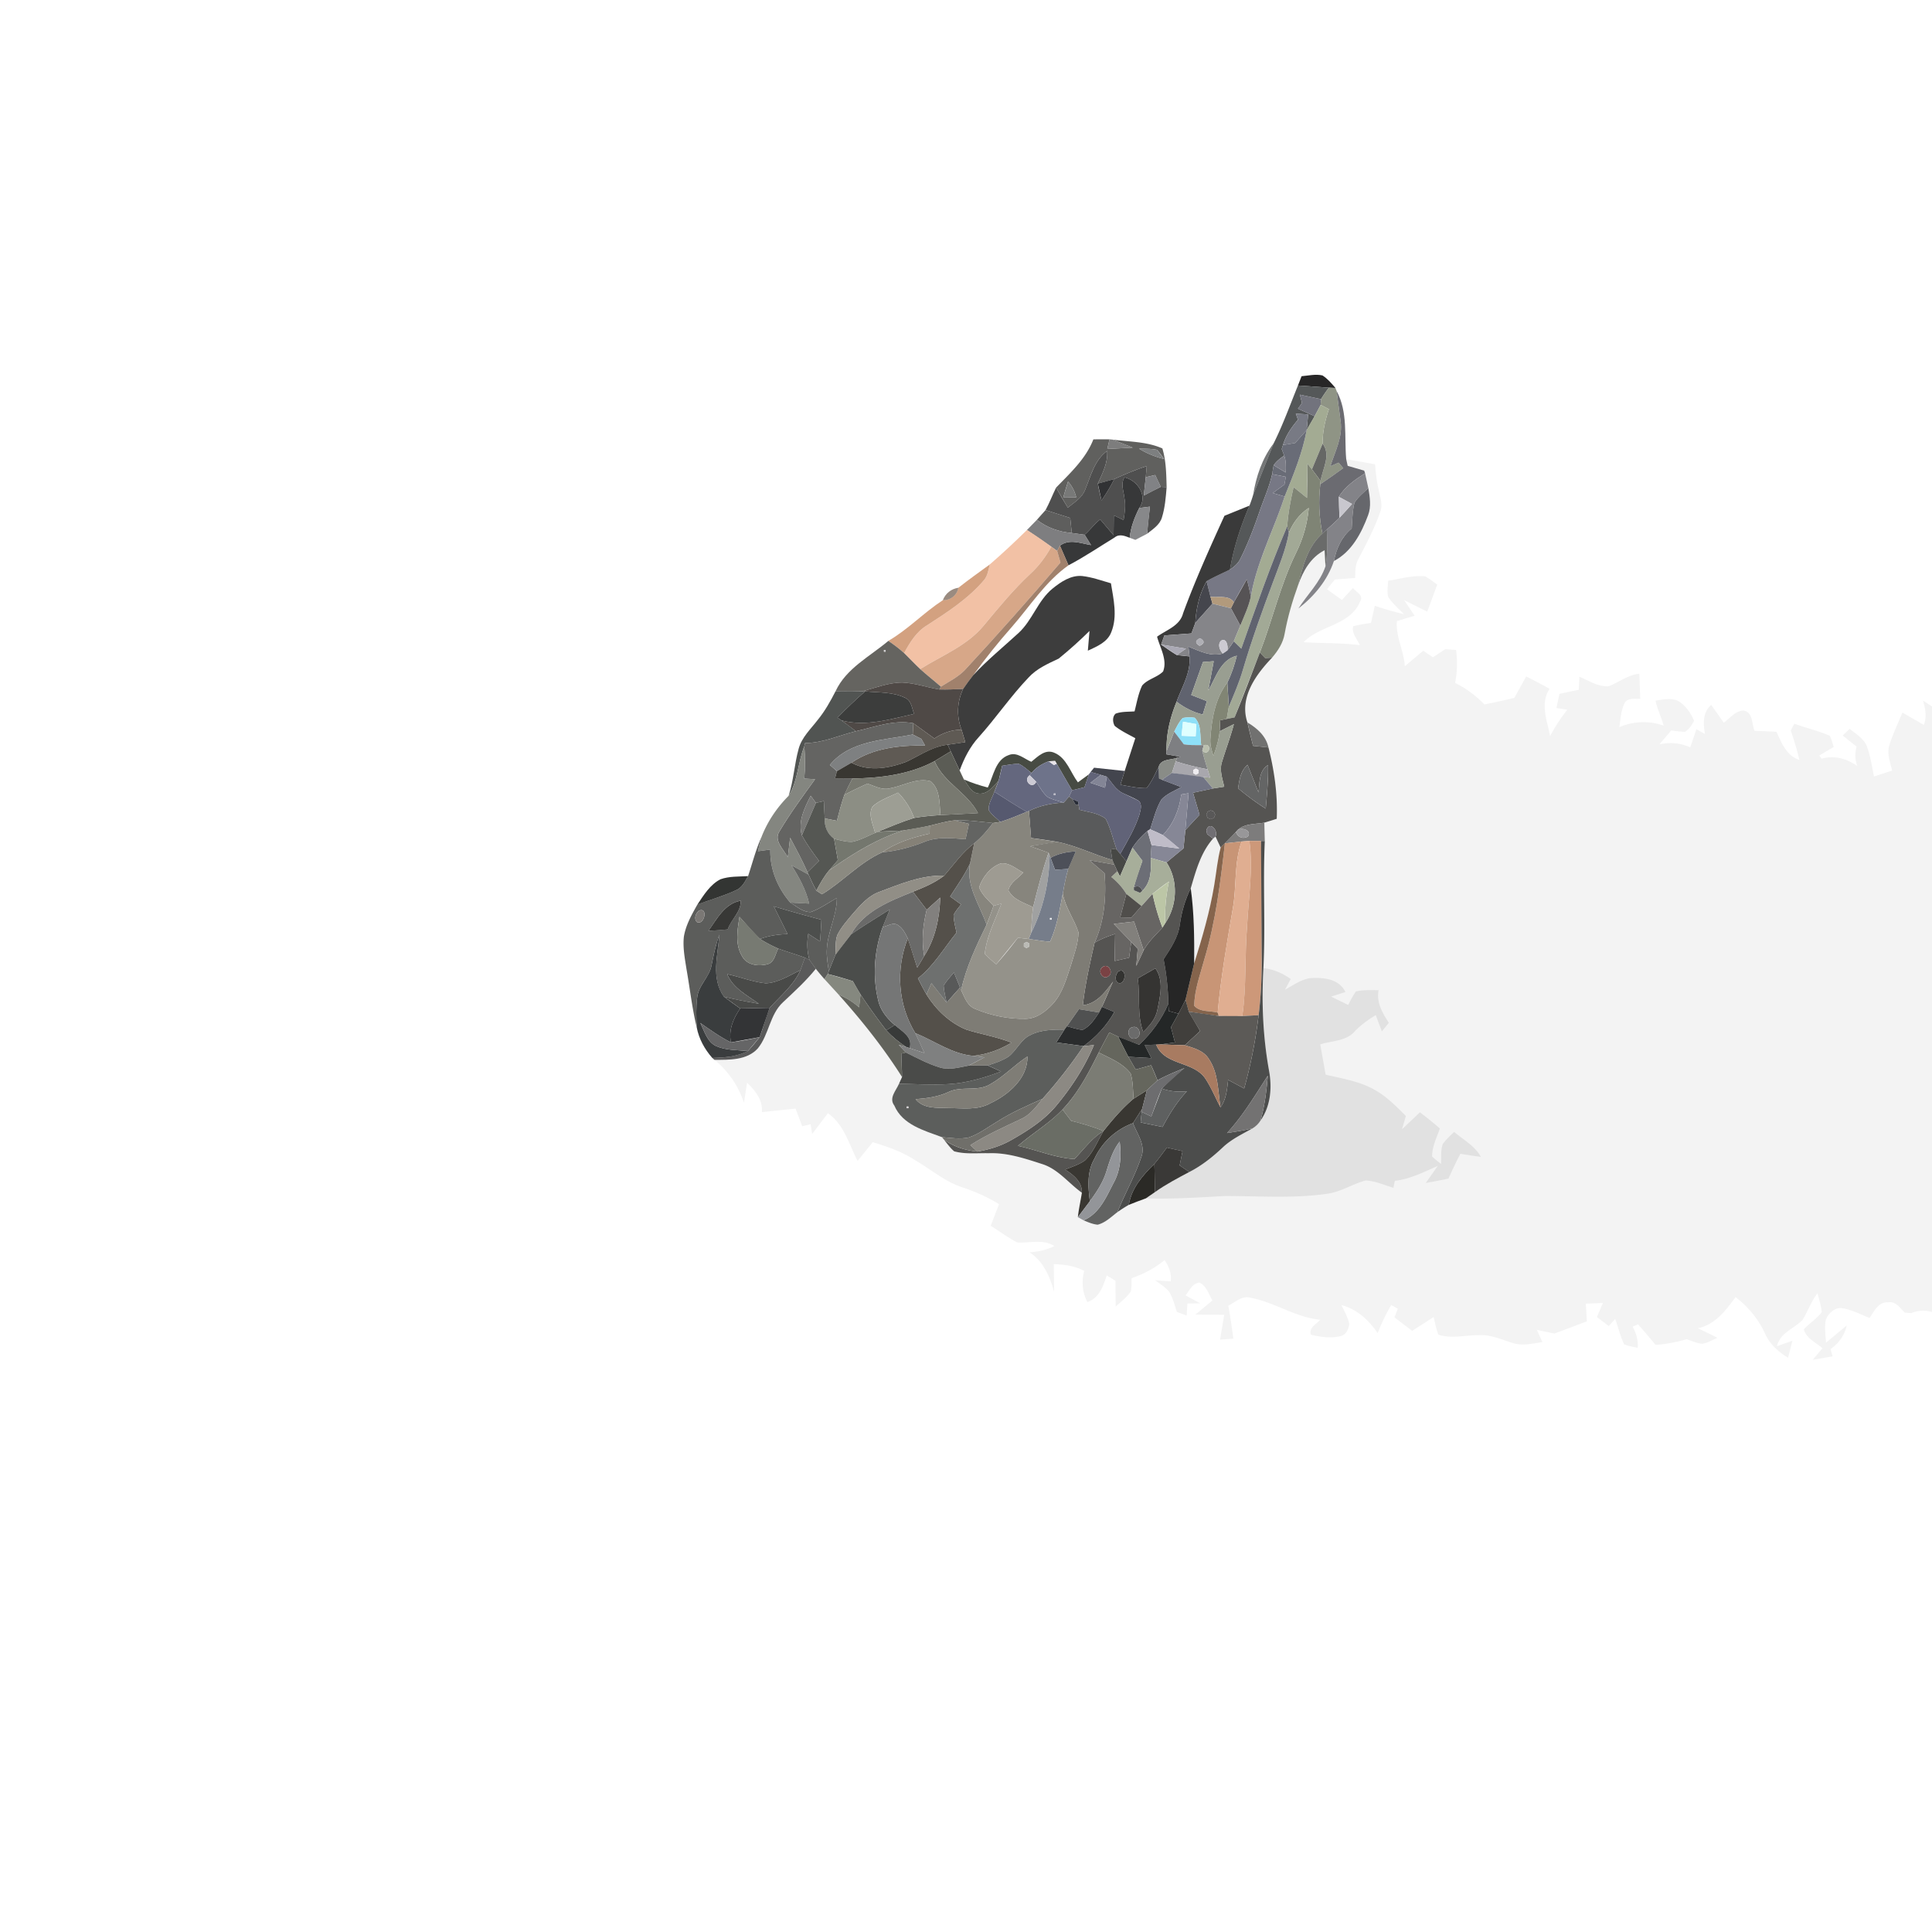 <svg xmlns="http://www.w3.org/2000/svg" width="682.667" height="682.667" viewBox="0 0 512 512"  xmlns:v="https://vecta.io/nano"><path fill="#272627" d="M344.93 99.7c1.83-.16 3.7-.62 5.53-.21 1.35.86 2.41 2.1 3.44 3.32l-1.72-.07-8.21-.58.96-2.46z"/><path fill="#555859" d="M343.97 102.16l8.21.58a34.84 34.84 0 0 0-2.09 3.04l-5.6-1.19.55 2.21-1.07 1.52 4.43 1.98-2.11 3.67.38-4.14-3.27-.2.59 1.6c-1.71 1.98-3.22 4.17-3.98 6.7l-.34 1.07.66 1.74c-1.05.71-2.07 1.49-2.79 2.55l-.41 2.36c-.74 3.39-2.19 6.55-3.31 9.82-1.45 4.22-3.02 8.42-5.02 12.43-.58 1.32-1.66 2.28-2.85 3.04 1-5.85 2.85-11.49 5.17-16.94a35.34 35.34 0 0 0 .96-2.79l5.46-13.73c2.47-4.96 4.35-10.19 6.43-15.32z"/><path fill="#8f9485" d="M350.09 105.78a34.84 34.84 0 0 1 2.09-3.04l1.72.07.32.81 1.05 7.97c.63 4.2-1.48 8.08-2.72 11.96l2.19-.94 1.23 1.45c-2 1.46-4.03 2.88-6.08 4.27l.08-.89c.53-3.24 2.84-6.82.54-9.88-.04-3.13.68-6.18 1.66-9.13l-2.18-1.13.1-1.52z"/><path fill="#6b6b71" d="M354.22 103.62c3.03 5.59 2.01 12 2.54 18.06l.39 1.77 4.37 1.27.24.69c-2.62 1.7-5.3 3.52-6.95 6.25 0 1.85.09 3.71.16 5.56-1.07 1.08-2.22 2.09-3.35 3.11l-1.17 1.06c-.91-4.3-1.05-8.71-.56-13.06 2.05-1.39 4.08-2.81 6.08-4.27l-1.23-1.45-2.19.94c1.24-3.88 3.35-7.76 2.72-11.96l-1.05-7.97z"/><path fill="#72737d" d="M344.49 104.59l5.6 1.19-.1 1.52-1.59 3-4.43-1.98 1.07-1.52-.55-2.21z"/><path fill="#a3ab93" d="M348.4 110.3l1.59-3 2.18 1.13c-.98 2.95-1.7 6-1.66 9.13l-2.83 6.81-1.19-1.49-.11 9.08-3.56-2.87c-.79 3.42-1.46 6.87-1.69 10.37-4.53 10.63-8.34 21.55-12.17 32.44l-2.01-1.94c.62-1.37 1.15-2.78 1.74-4.17 1.02-2.51 2.21-4.98 2.78-7.64 1.6-9.28 6.07-17.67 8.97-26.56 2.32-5.75 4.71-11.49 5.85-17.62.66-1.24 1.38-2.46 2.11-3.67z"/><path fill="#787a84" d="M343.4 109.63l3.27.2-.38 4.14-3.07 3.43-3.21.53c.76-2.53 2.27-4.72 3.98-6.7l-.59-1.6z"/><path fill="#696c77" d="M343.22 117.4l3.07-3.43c-1.14 6.13-3.53 11.87-5.85 17.62l-3.14-.93 3.09-2.26.36-2.04-3.62-.71.41-2.36 3.19 1.93c.07-1.5.11-3.04-.4-4.48l-.66-1.74c.08-.27.26-.81.34-1.07l3.21-.53z"/><path fill="#60605e" d="M289.76 116.43l4.27-.01-.58 2.56 6.75-.36-5.34-2.12c4.4.59 9.06.5 13.18 2.34 1.01 3.32 1.03 6.83 1.13 10.26l-1.55-.08c-.51-1.04-1-2.09-1.48-3.14l-2.5.59.26-2.96c-2.94.95-5.77 2.18-8.59 3.44-1.45.44-2.92.82-4.38 1.2 1.25-2.75 2.72-5.53 2.48-8.66-3.37 2.45-4.3 6.57-5.8 10.2-.79 2.21-2.9 3.44-4.63 4.84l-3.11-5.3c3.76-3.89 7.88-7.63 9.89-12.8m12.09 2.47a22.9 22.9 0 0 0 6.65 2.74 31.36 31.36 0 0 0-1.87-2.43c-1.57-.33-3.19-.27-4.78-.31m-18.81 8.71c-.46 1.37-.84 2.76-1.25 4.14l3.42.03c-.38-1.56-1.1-2.98-2.17-4.17z"/><path fill="#7a7a7a" opacity=".98" d="M294.03 116.42l.83.08 5.34 2.12-6.75.36.58-2.56z"/><path fill="#202224" opacity=".62" d="M332.08 131.21c.8-4.94 2.4-9.72 5.46-13.73l-5.46 13.73z"/><path fill="#666765" d="M350.51 117.56c2.3 3.06-.01 6.64-.54 9.88l-2.29-3.07 2.83-6.81z"/><path fill="#7d7f80" d="M301.85 118.9c1.59.04 3.21-.02 4.78.31l1.87 2.43a22.9 22.9 0 0 1-6.65-2.74z"/><path fill="#4f4f4f" d="M287.61 129.69c1.5-3.63 2.43-7.75 5.8-10.2.24 3.13-1.23 5.91-2.48 8.66.24 1.51.63 2.99.98 4.49 1.26-1.82 2.41-3.71 3.4-5.69 2.82-1.26 5.65-2.49 8.59-3.44l-.26 2.96-.53 4.86c1.49-.78 2.98-1.59 4.51-2.31l1.55.08c-.22 2.69-.43 5.42-1.24 8.02-.57 1.97-2.41 3.11-3.92 4.32.17-2.4.43-4.79.73-7.17l-2.83.36c2.39-3.15-.48-7.39-3.9-8.12-1.11 1.68-.2 3.65-.03 5.46.39 1.94.09 3.92-.22 5.85l-2.6-1.25-.05 5.26-3.55-4.19c-1.52 1.21-2.67 2.79-4.11 4.08l-3.42-.47-.41-3.98-6.54-2.09c1.05-1.93 1.82-3.98 2.79-5.95 1 1.79 2.05 3.55 3.11 5.3 1.73-1.4 3.84-2.63 4.63-4.84z"/><path fill="#7c7d87" d="M337.54 123.29c.72-1.06 1.74-1.84 2.79-2.55.51 1.44.47 2.98.4 4.48l-3.19-1.93z"/><path opacity=".05" d="M356.76 121.68l7.66 1.36c.16 2.27.41 4.55.95 6.77.38 1.95 1.18 4.01.36 5.97-1.47 4.29-3.64 8.3-5.71 12.33-.88 1.54-.88 3.34-.88 5.06l-5.39.41-2.06 2.58 3.92 2.84 2.93-3.16c.85 1.05 2.99 1.99 1.89 3.57-2.57 6.33-10.59 6.28-14.97 10.78 4.97.31 9.96.15 14.91.78-.68-1.6-2.26-3.16-1.74-5.01 1.54-.41 3.12-.63 4.7-.88l1.01-4.54a90.01 90.01 0 0 0 7.74 2.23c-1.43-1.46-3-2.82-4.16-4.51-.42-1.42-.09-2.92-.06-4.37 3.24-.46 6.48-1.47 9.78-1.17 1.16.6 2.17 1.45 3.24 2.21l-2.65 7.17-6.12-3.07 2.78 4.14-4.69 1.43c-.36 4.16 1.86 7.87 2.09 11.96l4.89-4.12 2.55 1.76 3.28-2.16 2.87.21c.37 2.91.32 5.86-.26 8.74 2.92 1.41 5.5 3.38 7.77 5.69 2.65-.52 5.29-1.11 7.93-1.73l3.14-5.69c2.08 1.06 4.16 2.14 6.2 3.28-2.59 3.92-.63 8.4.13 12.53a45.74 45.74 0 0 1 4.56-6.98l-2.88-.45.8-3.76 5.12-1.09.17-3.46c2.49 1.03 4.97 2.75 7.77 2.52 2.73-1.04 5.11-3 8.11-3.31l.24 6.63c-1.42.15-3.43-.38-4.18 1.24-.94 1.95-1.03 4.17-1.36 6.29 3.77-1.6 7.87-1.76 11.75-.4-.6-2.25-1.7-4.34-2.15-6.62 2-.3 4.23-.83 6.12.15 1.89 1.2 3.23 3.14 4.09 5.18-.57 1.11-1.3 2.22-2.38 2.91-1.24.01-2.47-.2-3.69-.34l-3.11 3.68c2.75-.62 5.58-.39 8.16.79l1.64-4.81 2.25 1.26c-.45-2.74-.63-5.7 1.67-7.7l3.34 4.73c1.59-1.19 3.02-3.09 5.12-3.24 2.58.27 2.28 3.52 3 5.37l5.83.26c1.35 2.97 2.67 6.37 6.08 7.47-.62-2.65-1.42-5.25-2.29-7.81a51.27 51.27 0 0 1 .96-1.8c3.09 1.17 6.35 1.87 9.38 3.21.47.94.74 1.97 1.04 2.97l-3.84 2.25c.16.21.48.65.64.87 3.35-1.01 6.68-.03 9.47 1.93-.66-1.66-.7-3.42-.19-5.13l-3.7-2.97 1.85-1.76c1.68 1.41 3.84 2.58 4.61 4.76.92 2.54 1.29 5.23 1.84 7.86l4.81-1.54c-.54-2.28-1.52-4.7-.65-7.03.92-2.87 2.23-5.58 3.36-8.37l5.68 3.27c.86-2.11.4-4.34-.22-6.45l2.39 1.57v160.47a8.01 8.01 0 0 0-5.48.3l-1.72-.13c-1.25-1.2-2.43-3.11-4.44-2.72-2.56-.18-3.68 2.39-4.92 4.14-2.3-.95-4.55-2.1-7.01-2.56-2.02-.45-3.9 1.25-4.56 3.03-.42 1.99-.07 4.04.05 6.06l5.49-4.55c-.58 2.6-2.1 4.75-4.29 6.24l.53 1.96-5.27.91 2.59-3.07c-1.73-1.54-4.32-2.61-4.94-5.02 1.49-1.6 3.38-2.79 4.75-4.52-.16-1.71-.68-3.36-1.13-5-1.7 2.1-2.52 4.71-3.92 6.98-2.23 2.38-6.06 3.46-6.79 7l4.07-1.42-1.16 4.5c-2.59-1.59-4.91-3.66-6.14-6.49-1.74-3.81-4.46-7.03-7.76-9.58-2.6 3.54-5.45 7.32-10.02 8.25a146.55 146.55 0 0 1 5.2 2.53c-1.34.59-2.63 1.38-4.09 1.6-1.41-.2-2.73-.78-4.06-1.22-2.69.77-5.44 1.3-8.23 1.51a187.86 187.86 0 0 0-4.65-5.45l-1.43.61c.94 1.73 1.51 3.64 1.34 5.63-1.21-.33-2.47-.45-3.61-.96-1-2.16-1.55-4.5-2.36-6.73l-1.7 1.9-3.14-2.39 1.59-3.73-4.53.19.27 4.69-8.6 3.23-4.66-.99 1.48 3.25c-2.54.36-5.17 1.05-7.69.29-3-.88-5.93-2.33-9.14-2.12-3.57-.06-7.27 1.03-10.75-.15-.57-1.51-.87-3.1-1.23-4.66l-5.71 3.66-4.69-3.58.91-2.29-1.77-.97a52.11 52.11 0 0 0-3.59 7.45c-2.34-3.45-5.46-6.35-9.58-7.43.76 1.62 1.66 3.2 2.07 4.96-.17 1.35-.82 2.95-2.31 3.25-2.58.67-5.3.22-7.85-.35-.69-1.88 1.44-2.78 2.44-3.98-6.53-.62-12.06-4.63-18.44-5.83-2.24-.64-4.06 1.16-5.9 2.1.52 2.9.94 5.82 1.33 8.74l-3.52.26 1.1-6.58-7.62-.07 4.5-3.74c-1.02-1.65-1.54-3.86-3.45-4.72-1.88.15-2.61 2.1-3.68 3.37l3.9 2.13-3.41.03-.19 3.21-2.6-.99c-.62-1.85-1.07-3.79-2.11-5.45-1.07-1.15-2.38-2-3.63-2.91l4.13.28c.23-2.06-.48-3.97-1.65-5.63-2.57 2.16-5.58 3.68-8.73 4.79-.02 1.15.02 2.31-.19 3.46-1.04 1.61-2.65 2.75-4.03 4.05l-.06-6.84-2.31-1.4c-.94 2.86-2 5.96-5.11 7.06-1.39-2.57-1.59-5.47-.87-8.27-2.48-1.31-5.27-1.71-8.05-1.78l.08 7.38c-1.09-4.09-2.85-8.12-6.51-10.52 2.28-.15 4.54-.62 6.59-1.67-3.02-1.89-6.49-.76-9.78-.93-2.51-1.22-4.72-2.99-7.11-4.42l2.22-5.75c-3.08-1.86-6.36-3.35-9.78-4.46-4.62-1.53-8.33-4.8-12.49-7.19-3.42-2.24-7.31-3.58-11.19-4.77l-4.03 4.97c-2.29-4.41-3.57-9.68-7.88-12.64l-4.16 5.51-.41-2.59-2.22.53-1.77-4.67-8.92.93c.27-3.21-1.76-5.71-3.92-7.79l-.83 5.31c-1.48-4.46-4.15-8.43-7.82-11.37 3.93-.02 8.6.14 11.48-3.03 3-3.67 3.14-9.02 6.73-12.29 3-2.82 6.06-5.6 8.65-8.82.73.94 1.5 1.84 2.29 2.74l3.76 4.11c6.13 6.85 11.87 14.05 16.8 21.83l-.81 1.79c-.78 1.84-2.76 3.77-1.24 5.77 2.18 5.12 7.9 6.61 12.63 8.38l.47.59c.87 1.08 1.68 2.24 2.75 3.16 2.98.83 6.12.44 9.18.51 4.88-.19 9.57 1.39 14.15 2.87 4.25 1.33 7.01 5.09 10.53 7.6-.34 2.16-.83 4.29-1.07 6.47l1.5.83c1.2.51 2.43 1.04 3.75 1.17 2.05-.52 3.6-2.09 5.24-3.33.98-.69 1.98-1.34 3.02-1.93 1.49-.62 3-1.16 4.52-1.72 6.99.2 13.97-.23 20.95-.63 9.06 0 18.2.71 27.21-.61 3.58-.51 6.65-2.61 10.11-3.51 2.54.15 4.92 1.22 7.33 1.96l.38-1.85c4.04-.48 7.7-2.34 11.37-3.96l-3.17 4.51 6.02-1.16a104.22 104.22 0 0 1 3.15-6.57c1.8.31 3.61.59 5.43.82-1.61-2.92-4.64-4.51-7.09-6.62-1.05 1.04-2.17 2.03-3.02 3.25-.57 1.68-.36 3.5-.45 5.24-.81-.64-1.64-1.25-2.37-1.98 0-2.61 1.22-5.01 2.07-7.42l-5.29-4.28-4.75 4.5 1.02-3.52c-2.58-2.59-5.18-5.25-8.42-7.02-3.95-2.21-8.49-2.9-12.84-3.93l-1.43-8.02c3.08-1 6.86-.82 9.14-3.46 1.63-1.7 3.56-3.08 5.57-4.31l1.62 4.32 1.84-2.27c-1.67-2.6-3.35-5.44-2.7-8.65-2.01-.01-4.05-.14-6.01.34-.81 1.11-1.41 2.36-2.06 3.57l-4.52-2.21 3.79-1.22c-1.7-3.54-5.92-3.91-9.36-3.67-2.46.38-4.52 1.9-6.66 3.07l1.53-2.84c-2.15-1.54-4.6-2.61-7.24-2.87.56-11.22-.15-22.46.37-33.69-.01-1.63-.07-3.26-.13-4.88a103.52 103.52 0 0 0 3.29-1.02c.27-6.38-.63-12.73-2.19-18.9-.65-3.06-3.01-5.11-5.58-6.64-2.22-6.57 2.24-12.67 6.55-17.18 1.57-1.83 2.92-3.92 3.32-6.34.8-4.36 2.03-8.62 3.54-12.79 1.31-3.78 3.34-7.44 7.04-9.32a120.79 120.79 0 0 1 .23 4.27c-1.43 4.26-4.8 7.45-7.18 11.18 4.2-3.26 7.72-7.49 9.42-12.59 4.71-2.45 7.3-7.39 9.07-12.17.88-2.31.44-4.82.05-7.18a51.59 51.59 0 0 0-.86-3.92l-.24-.69c-1.45-.45-2.92-.83-4.37-1.27l-.39-1.77z"/><path fill="#7f8475" d="M346.49 122.88l1.19 1.49 2.29 3.07-.08.89c-.49 4.35-.35 8.76.56 13.06-3.97 3.54-5.23 8.82-6.46 13.75-1.51 4.17-2.74 8.43-3.54 12.79-.4 2.42-1.75 4.51-3.32 6.34l-1.83.15-1.43-1.48c3.39-8.75 5.44-18 9.61-26.45 1.85-3.72 3-7.75 3.36-11.89-2.43 1.59-4.19 3.93-5.28 6.61l-.43-1.75c.23-3.5.9-6.95 1.69-10.37l3.56 2.87c.09-3.03.11-6.05.11-9.08z"/><path fill="#838388" d="M354.81 131.66c1.65-2.73 4.33-4.55 6.95-6.25l.86 3.92c-1.27 1.24-2.73 2.37-3.67 3.9-.57 2.23-.56 4.54-.74 6.82-2.67 2.19-4.05 5.31-4.71 8.63-1.7 5.1-5.22 9.33-9.42 12.59 2.38-3.73 5.75-6.92 7.18-11.18.61-3.22.51-6.51.36-9.76 1.13-1.02 2.28-2.03 3.35-3.11 1.15-1.19 2.24-2.43 3.33-3.67l-3.49-1.89z"/><path fill="#818285" d="M303.64 126.47l2.5-.59 1.48 3.14-4.51 2.31.53-4.86z"/><path fill="#777885" d="M337.13 125.65l3.62.71-.36 2.04-3.09 2.26 3.14.93c-2.9 8.89-7.37 17.28-8.97 26.56-.27-1.57-.62-3.11-1.05-4.64a139.52 139.52 0 0 0-3.42 6.09c-1.38-1.99-4.16-1.15-6.21-1.45l-1.03-4.13c2-1.14 4.12-2.06 6.19-3.08 1.19-.76 2.27-1.72 2.85-3.04 2-4.01 3.57-8.21 5.02-12.43 1.12-3.27 2.57-6.43 3.31-9.82z"/><path fill="#313234" d="M290.93 128.15l4.38-1.2c-.99 1.98-2.14 3.87-3.4 5.69l-.98-4.49z"/><path fill="#373839" d="M297.98 131.97c-.17-1.81-1.08-3.78.03-5.46 3.42.73 6.29 4.97 3.9 8.12-1.24 2.48-2.27 5.1-2.53 7.89-1.3-.51-2.76-1.1-3.99-.09-4.06 2.49-8.01 5.16-12.23 7.38l-2.26-5.2c2.46-1.9 5.53-.61 8.24-.15l-1.69-2.74c1.44-1.29 2.59-2.87 4.11-4.08l3.55 4.19.05-5.26 2.6 1.25c.31-1.93.61-3.91.22-5.85z"/><path fill="#787978" d="M283.04 127.61c1.07 1.19 1.79 2.61 2.17 4.17l-3.42-.03 1.25-4.14z"/><path fill="#66676c" d="M362.62 129.33c.39 2.36.83 4.87-.05 7.18-1.77 4.78-4.36 9.72-9.07 12.17.66-3.32 2.04-6.44 4.71-8.63.18-2.28.17-4.59.74-6.82.94-1.53 2.4-2.66 3.67-3.9z"/><path fill="#c8c7ce" d="M354.81 131.66l3.49 1.89-3.33 3.67-.16-5.56z"/><path opacity=".77" d="M324.49 136.69l6.63-2.69c-2.32 5.45-4.17 11.09-5.17 16.94-2.07 1.02-4.19 1.94-6.19 3.08-1.9 3.39-2.77 7.21-2.99 11.06l-1.03 2.78-7.17.54-.86 2.42c1.36.96 2.72 1.91 4.14 2.77a92.49 92.49 0 0 0 3.39.36c.37 4.31-2.02 8.12-3.44 12.02-1.7 4.17-2.79 8.58-2.65 13.11l-.07.82 3.78.66-.93.26c-1.68.64-4.29.26-4.86 2.4-.99 1.93-1.84 3.96-3.22 5.65-2.34.03-4.64-.5-6.93-.91l1.13-3.64 2.82-8.69c-1.86-1.02-3.8-1.93-5.46-3.26-.56-.97-.66-2.47.25-3.25 1.59-.59 3.34-.46 5.01-.6.59-2.3.98-4.68 2.01-6.84 1.45-1.72 3.96-2.13 5.55-3.73 1.2-3.1-.81-6.26-1.59-9.22 2.49-1.82 6.03-2.85 6.89-6.21 3.22-8.78 7.08-17.32 10.96-25.83z"/><path fill="#87888a" d="M301.91 134.63l2.83-.36-.73 7.17-3.12 1.63-1.51-.55c.26-2.79 1.29-5.41 2.53-7.89z"/><path fill="#5e5e5d" d="M274.79 137.75l2.29-2.57 6.54 2.09.41 3.98c-3.37-.28-6.57-1.42-9.24-3.5z"/><path fill="#a2a996" d="M341.56 141.21c1.09-2.68 2.85-5.02 5.28-6.61-.36 4.14-1.51 8.17-3.36 11.89-4.17 8.45-6.22 17.7-9.61 26.45l-6.69 17.18-2.1.41.57-3.25c1.38-3.28 2.81-6.55 3.79-9.98 2.3-7.76 5.06-15.39 7.89-22.97 1.59-4.31 3.41-8.58 4.23-13.12z"/><path fill="#7e7e80" d="M272.15 140.46l2.64-2.71c2.67 2.08 5.87 3.22 9.24 3.5l3.42.47 1.69 2.74c-2.71-.46-5.78-1.75-8.24.15l-.75 1.38-1.55-1.11-6.45-4.42z"/><path fill="#60636f" d="M328.96 171.9c3.83-10.89 7.64-21.81 12.17-32.44l.43 1.75c-.82 4.54-2.64 8.81-4.23 13.12-2.83 7.58-5.59 15.21-7.89 22.97-.98 3.43-2.41 6.7-3.79 9.98l-.39-6.41c1.12-2.26 1.9-4.66 2.52-7.1-4.37 1.06-5.56 5.83-7.58 9.24l1.45-7.79-2.85.22-3.11 8.74 4.15 1.63-1.1 3.55c-2.54-.61-4.87-1.83-6.94-3.39 1.42-3.9 3.81-7.71 3.44-12.02l-.3-2.59c2.89 1.13 5.93 2.78 9.12 1.83l1.21-.83c.58-.79 1.14-1.58 1.68-2.4l2.01 1.94z"/><path fill="#f2c1a5" d="M262.31 149.58c3.38-2.92 6.65-5.99 9.84-9.12 2.2 1.38 4.36 2.85 6.45 4.42-1.47 2.65-3.29 5.12-5.53 7.17-4.51 4.21-8.42 8.97-12.34 13.7-4.42 5.38-11.11 7.95-16.87 11.56-1.47-1.37-2.83-2.84-4.26-4.24 1.53-2.81 3.25-5.67 6.08-7.36 5.39-3.48 10.9-7.03 15.09-11.97.98-1.17 1.17-2.73 1.54-4.16z"/><path fill="#393a39" opacity=".75" d="M350.45 141.39l1.17-1.06c.15 3.25.25 6.54-.36 9.76l-.23-4.27c-3.7 1.88-5.73 5.54-7.04 9.32 1.23-4.93 2.49-10.21 6.46-13.75z"/><path fill="#d7a788" d="M278.6 144.88l1.55 1.11.88 3.09c-8.28 9.67-16.73 19.2-25.38 28.54-1.81 1.84-4.15 2.99-6.31 4.35-1.81-1.58-3.7-3.05-5.48-4.66 5.76-3.61 12.45-6.18 16.87-11.56 3.92-4.73 7.83-9.49 12.34-13.7 2.24-2.05 4.06-4.52 5.53-7.17z"/><path fill="#9b7862" opacity=".93" d="M280.15 145.99l.75-1.38 2.26 5.2c-6.12 4.32-10.15 10.78-15.02 16.34-3.61 4.09-7.02 8.34-10.21 12.77-.94 1.19-1.85 2.4-2.69 3.66-2.1.09-4.2.19-6.3.14l.4-.75c2.16-1.36 4.5-2.51 6.31-4.35 8.65-9.34 17.1-18.87 25.38-28.54l-.88-3.09z"/><path fill="#d3a180" d="M253.99 155.76c2.71-2.15 5.53-4.14 8.32-6.18-.37 1.43-.56 2.99-1.54 4.16-4.19 4.94-9.7 8.49-15.09 11.97-2.83 1.69-4.55 4.55-6.08 7.36-1.31-1.19-2.73-2.24-4.18-3.23 5.22-3.03 9.39-7.49 14.44-10.78 2.05.05 3.73-1.27 4.13-3.3z"/><path opacity=".76" d="M278.95 155.97c2.2-1.78 4.85-3.58 7.82-3.32 2.62.29 5.12 1.21 7.64 1.93.69 4.23 1.77 8.76.11 12.9-1 2.71-3.82 3.83-6.23 4.96l.44-5.23c-2.6 2.58-5.33 5.02-8.17 7.33-2.85 1.35-5.83 2.64-7.99 5.02-4.75 4.97-8.62 10.7-13.21 15.81-2.32 2.53-3.87 5.62-5.04 8.82l-2.37-5.08-.82-1.75c1.55-.26 3.12-.46 4.68-.68l-.99-3.28c-1.36-3.52-1.21-7.41.42-10.82.84-1.26 1.75-2.47 2.69-3.66 3.69-3.99 7.92-7.42 11.91-11.09 3.76-3.39 5.16-8.65 9.11-11.86z"/><path fill="#45464d" d="M316.77 165.08c.22-3.85 1.09-7.67 2.99-11.06l1.03 4.13.53 1.83-4.55 5.1z"/><path fill="#565355" d="M330.42 153.51c.43 1.53.78 3.07 1.05 4.64-.57 2.66-1.76 5.13-2.78 7.64l-2.48-4.59.79-1.6 3.42-6.09z"/><path fill="#604837" opacity=".63" d="M249.86 159.06c.69-1.8 2.22-3.02 4.13-3.3-.4 2.03-2.08 3.35-4.13 3.3z"/><path fill="#b29a7c" d="M320.79 158.15c2.05.3 4.83-.54 6.21 1.45l-.79 1.6-4.89-1.22-.53-1.83z"/><path fill="#858589" d="M321.32 159.98l4.89 1.22 2.48 4.59-1.74 4.17-1.68 2.4c.23-1-.16-3.43-1.67-2.58-.99.98-.37 2.55.46 3.41-3.19.95-6.23-.7-9.12-1.83l.3 2.59-3.39-.36 2.45-1.69-6.59-1.08.86-2.42 7.17-.54 1.03-2.78 4.55-5.1m-3.29 9.15c-1.34.61-1.38 1.29-.1 2.03 1.34-.62 1.37-1.3.1-2.03z"/><path fill="#afafb5" d="M318.03 169.13c1.27.73 1.24 1.41-.1 2.03-1.28-.74-1.24-1.42.1-2.03z"/><path fill="#cccad2" d="M323.6 169.78c1.51-.85 1.9 1.58 1.67 2.58l-1.21.83c-.83-.86-1.45-2.43-.46-3.41z"/><path fill="#656460" d="M221.44 183.17c2.82-6.07 9.09-9.19 13.98-13.33 1.45.99 2.87 2.04 4.18 3.23 1.43 1.4 2.79 2.87 4.26 4.24 1.78 1.61 3.67 3.08 5.48 4.66l-.4.75c-3.28-.55-6.46-1.7-9.79-1.84-3.7-.03-7.17 1.46-10.7 2.32-2.34.05-4.67.04-7.01-.03m12.81-10.92v.45h.46l-.01-.46-.45.01z"/><path fill="#aaa9b4" d="M307.71 170.82l6.59 1.08-2.45 1.69-4.14-2.77z"/><path fill="#cfcdcf" d="M234.25 172.25l.45-.01.01.46h-.46v-.45z"/><path fill="#555452" d="M333.87 172.94l1.43 1.48 1.83-.15c-4.31 4.51-8.77 10.61-6.55 17.18.45 2.08.98 4.14 1.49 6.21l4.09.43c1.56 6.17 2.46 12.52 2.19 18.9a103.52 103.52 0 0 1-3.29 1.02c-2.39.45-5.12.18-7.05 1.93l-.51.56c-.93 1.03-1.9 2.02-2.89 2.99l-1.12 1.12-1.37-2.91c.84-1.71-1.69-4.27-2.41-1.65l.19.98 1.57 1.21c-3.26 3.71-4.55 8.55-5.91 13.17-1.49 3.01-2.42 6.23-2.89 9.55-.42 3.48-2.45 6.39-4.31 9.25.76 3.88 1.19 7.81 1.26 11.76-1.74 4.16-4.47 7.81-7.73 10.9-1.88-.69-3.75-1.37-5.58-2.15l-2.34-1.11-2.8 5.32c-2.64 5.36-5.45 10.73-9.59 15.1-3.51 3.71-7.97 6.3-11.81 9.64 5 1.06 9.82 3.18 14.95 3.49 2.51-2.55 4.61-5.55 7.72-7.44-1.55 2.62-2.65 5.6-4.86 7.76-1.59 1.17-3.51 1.73-5.3 2.47 2.19 1.42 4.52 3.23 4.43 6.14-3.52-2.51-6.28-6.27-10.53-7.6-4.58-1.48-9.27-3.06-14.15-2.87-3.06-.07-6.2.32-9.18-.51-1.07-.92-1.88-2.08-2.75-3.16 2.57 1.94 5.71 2.91 8.89 3.23 3.19-.52 6.31-1.49 9.11-3.11 4.33-2.47 8.64-5.22 11.86-9.1 4.02-4.85 7.51-10.19 9.94-16.02l-2.75.28c3.34-2.4 6.15-5.45 8.16-9.04l-3.29-1.36c1.03-2.21 1.96-4.47 2.95-6.7-2.08 2.77-4.28 5.84-8.01 6.28.62-5.6 1.88-11.11 3.12-16.6 1.72-.97 3.56-1.71 5.44-2.3l-.12 7.16 3.82-.87.57-4.18c.56.61 1.13 1.21 1.72 1.81l-.03.37-.36 4.19 1.96-4.15c1.27-2.31 3.21-4.1 4.98-6.02l.75-1.19c3.18-4.7 3.49-11.28.33-16.08l4.5-3.73.49-4.84 3.76-4.05-1.73-5.84 5.26-1.13 3.01-.47c-.48-2.18-1.34-4.46-.56-6.67 1-3.32 2.24-6.56 3.12-9.91l-3.77 1.89c.07-.98.1-1.95.14-2.93l1.72-.34 2.1-.41c2.34-5.68 4.49-11.44 6.69-17.18m-5.76 35.99c2.33 1.93 4.76 3.75 7.33 5.37.32-3.84.69-7.69.61-11.55-2.52 1.57-2.18 4.68-2.54 7.25l-2.89-7.31c-1.85 1.57-2.18 3.98-2.51 6.24m-8.09 6.18l-.33.83.36.83.83.34.83-.36.33-.83-.36-.83-.83-.34-.83.36m-27.83 41.19c-1.47.96.06 3.58 1.56 2.4 1.46-.96-.07-3.59-1.56-2.4m4.21 1.14c-.89.73-1.17 2.96.33 3.14 1.84-.18 1.72-4.38-.33-3.14m5.11 1.85c.71 4.71-.27 9.65 1.45 14.19 1.67-1.64 3.33-3.47 3.75-5.86.74-3.6 1.77-7.74-.51-11.01l-4.69 2.68m-1.36 12.92c-1.9.42-1.13 3.57.75 2.99 1.89-.42 1.12-3.56-.75-2.99z"/><path fill="#999e91" d="M320.2 183.01c2.02-3.41 3.21-8.18 7.58-9.24-.62 2.44-1.4 4.84-2.52 7.1-3.3 4.33-4.17 9.82-4.51 15.11-.07 1.48.35 2.94.83 4.33.74-2.11 1.43-4.27 1.64-6.51l3.77-1.89c-.88 3.35-2.12 6.59-3.12 9.91-.78 2.21.08 4.49.56 6.67-1.01.14-2.01.3-3.01.47l-2.53-3.03 1.81.15-.68-2.2c-.51-1.64-1.02-3.27-1.4-4.94 1.78 1.79 2.82-2.09.4-1.47h-.69c-.39-2.42.17-5.39-1.74-7.26-1.05-.16-2.1-.13-3.14.06-1.02 1.03-1.62 2.37-2.27 3.64-.73 1.7-1.41 3.42-2.03 5.17-.14-4.53.95-8.94 2.65-13.11 2.07 1.56 4.4 2.78 6.94 3.39l1.1-3.55-4.15-1.63 3.11-8.74 2.85-.22-1.45 7.79z"/><path fill="#4f4946" d="M228.45 183.2c3.53-.86 7-2.35 10.7-2.32 3.33.14 6.51 1.29 9.79 1.84 2.1.05 4.2-.05 6.3-.14-1.63 3.41-1.78 7.3-.42 10.82-2.62-.05-5.06.89-7.21 2.3l-5.58-4.04c-5.17-.97-10.23 1-15.21 2.12l-3.79-2.85c6.44 1.7 12.95-.34 19.23-1.74-.61-1.47-.68-3.44-2.3-4.22-3.29-1.65-7.12-1.4-10.69-1.75l-.82-.02z"/><path fill="#818574" d="M320.75 195.98c.34-5.29 1.21-10.78 4.51-15.11.07 2.14.29 4.27.39 6.41l-.57 3.25-1.72.34-.14 2.93c-.21 2.24-.9 4.4-1.64 6.51-.48-1.39-.9-2.85-.83-4.33z"/><path fill="#515452" d="M216.74 190.74c1.89-2.31 3.34-4.93 4.7-7.57l7.01.03.82.02c-2.54 2.22-4.99 4.55-7.34 6.97l1.1.74c1.28.92 2.54 1.88 3.79 2.85-4.47 1.1-8.78 3.13-13.46 3.14l-.2.86c-1.73 4.27-1.69 9.18-4.17 13.12 1.33-4.05 1.52-8.37 2.66-12.47.82-3.05 3.23-5.25 5.09-7.69z"/><path fill="#3c3d3c" d="M229.27 183.22c3.57.35 7.4.1 10.69 1.75 1.62.78 1.69 2.75 2.3 4.22-6.28 1.4-12.79 3.44-19.23 1.74-.28-.18-.82-.55-1.1-.74 2.35-2.42 4.8-4.75 7.34-6.97z"/><path fill="#8ee0f8" d="M313.45 190.27c1.04-.19 2.09-.22 3.14-.06 1.91 1.87 1.35 4.84 1.74 7.26-1.54 0-3.09.04-4.61-.22-.96-1.03-1.74-2.2-2.54-3.34.65-1.27 1.25-2.61 2.27-3.64m.06.99l-.39 3.73 3.74.15.19-3.25-3.54-.63z"/><path fill="#646462" d="M226.82 193.78c4.98-1.12 10.04-3.09 15.21-2.12l-.14 2.99c-7.6 1.53-16.64 1.54-21.97 8.07l1.87 1.64-.49 1.89 4.6.06c-.73 1.43-1.47 2.86-2.13 4.33-.79 2.25-1.39 4.56-1.98 6.87l-3.23-.62-.23-4.6-2.1.48-1.39-1.89c-1.62 3.25-3.43 6.78-2.34 10.5 1.31 2.38 2.91 4.58 4.54 6.75l-3.04 3.02c-1.39-3.12-3.01-6.14-4.61-9.15l-.61 5.2c-1.09-2.09-3.85-4.46-2.19-6.93 2.85-4.78 6.15-9.27 9.41-13.77l-2.86-.16c.27-2.85.21-5.71.02-8.56l.2-.86c4.68-.01 8.99-2.04 13.46-3.14z"/><path fill="#dfffff" d="M313.51 191.26l3.54.63-.19 3.25-3.74-.15.39-3.73z"/><path fill="#5f5a54" d="M242.03 191.66l5.58 4.04c2.15-1.41 4.59-2.35 7.21-2.3l.99 3.28-4.68.68c-4.05.47-7.39 2.86-10.98 4.54-4.58 1.71-9.98 2.68-14.5.22 5.72-3.91 12.76-4.64 19.5-4.54l-.99-1.77-2.27-1.16.14-2.99z"/><path fill="#6b6b6a" opacity=".96" d="M332.07 197.66l-1.49-6.21c2.57 1.53 4.93 3.58 5.58 6.64l-4.09-.43z"/><path fill="#7e7f82" d="M309.15 199.08l2.03-5.17 2.54 3.34c1.52.26 3.07.22 4.61.22h.69l-.4 1.47c.38 1.67.89 3.3 1.4 4.94-2.86-.54-5.68-1.23-8.44-2.11l.35-.95.93-.26-3.78-.66.07-.82z"/><path fill="#7e8081" d="M219.92 202.72c5.33-6.53 14.37-6.54 21.97-8.07l2.27 1.16.99 1.77c-6.74-.1-13.78.63-19.5 4.54l-3.86 2.24-1.87-1.64z"/><path d="M240.15 201.9c3.59-1.68 6.93-4.07 10.98-4.54l.82 1.75-4.28 2.6c-6.65 3.56-14.33 4.49-21.77 4.6-1.53.01-3.07-.02-4.6-.06l.49-1.89 3.86-2.24c4.52 2.46 9.92 1.49 14.5-.22zm60.25 89.27l3.53-2.23-1.25 4.92-2.42 3.78a18.19 18.19 0 0 0-10.22 9.44c-2.01 3.41-1.7 7.48-1.21 11.25l-3.19 4.23c.24-2.18.73-4.31 1.07-6.47.09-2.91-2.24-4.72-4.43-6.14 1.79-.74 3.71-1.3 5.3-2.47 2.21-2.16 3.31-5.14 4.86-7.76 2.43-3.04 4.97-6.04 7.96-8.55z" fill="#393732"/><path fill="#bbc0af" d="M319.02 197.47c2.42-.62 1.38 3.26-.4 1.47l.4-1.47z"/><path fill="#848680" d="M213.16 197.78c.19 2.85.25 5.71-.02 8.56l2.86.16c-3.26 4.5-6.56 8.99-9.41 13.77-1.66 2.47 1.1 4.84 2.19 6.93l.61-5.2c1.6 3.01 3.22 6.03 4.61 9.15l.28.63-4.53-2.48c2 3.16 3.83 6.48 4.69 10.16l-5-.26c-3.38-3.91-5.43-8.85-5.3-14.06l-3.28.45a83 83 0 0 1 .94-3.77c1.59-4.11 4.08-7.79 7.19-10.92 2.48-3.94 2.44-8.85 4.17-13.12z"/><path fill="#5b5c55" d="M247.67 201.71l4.28-2.6 2.37 5.08 1.12 2.37c1.05 1.36 1.84 3.41 3.73 3.72 2.43.42 4.07-1.84 5.49-3.43l-1.14 2.97c-.53 1.59-1.65 3.13-1.5 4.85.77 1.27 2.02 2.13 3.08 3.14l-1.97.3c-3.36-.32-6.73-.86-10.12-.7-2.25.21-4.41.9-6.6 1.4-2.38.55-4.79.94-7.2 1.31-2.19.13-4.39.14-6.58.32 3.17-1.31 6.33-2.65 9.61-3.68 2.31-.4 4.65-.6 7-.76l9.93-.52c-2.82-5.45-9.05-8.02-11.5-13.77z"/><path fill="#444840" opacity=".98" d="M273.31 201.88c1.74-1.39 3.69-3.48 6.14-2.37 3.22 1.35 4.23 5.2 6.21 7.82l2.89-2.12-1.14 3.42-3.31.8-4.07-7.04-.42-.73-1.69.08c-1.74.67-3.38 1.63-4.55 3.11-1.09-.87-2.12-1.84-3.38-2.43-1.49 0-2.96.3-4.42.52l-.91 3.91c-1.42 1.59-3.06 3.85-5.49 3.43-1.89-.31-2.68-2.36-3.73-3.72 2.05.87 4.17 1.59 6.33 2.14 1.51-2.98 1.98-7.41 5.61-8.62 2.16-.86 4.04 1.02 5.93 1.8z"/><path fill="#898c87" d="M307.07 203.22c.57-2.14 3.18-1.76 4.86-2.4l-.35.95-1 3.05-2.66 1.82-.76-.35-.09-3.07z"/><path fill="#787970" d="M225.9 206.31c7.44-.11 15.12-1.04 21.77-4.6 2.45 5.75 8.68 8.32 11.5 13.77-3.31.24-6.62.35-9.93.52-.34-3.05-.01-6.75-2.61-8.95-3.61-1.01-7.08 1.15-10.57 1.81-2.14.66-4.2-.52-6.17-1.19a107.78 107.78 0 0 0-6.12 2.97c.66-1.47 1.4-2.9 2.13-4.33z"/><path fill="#64677e" d="M265.57 202.94c1.46-.22 2.93-.52 4.42-.52 1.26.59 2.29 1.56 3.38 2.43l-.49.6c-1.9 1.26.66 3.97 1.72 1.73.95 1.41 1.76 2.99 3.1 4.09 1.33.67 2.8 1.01 4.22 1.43-3.19.14-6.35.79-9.23 2.22l-.59.22c-2.94-1.65-5.73-3.53-8.58-5.32.41-.98.79-1.97 1.14-2.97a58.29 58.29 0 0 0 .91-3.91z"/><path fill="#6e738a" d="M273.37 204.85c1.17-1.48 2.81-2.44 4.55-3.11l1.38 1.01.73-.36 4.07 7.04-.77 1.65-1.41 1.62c-1.42-.42-2.89-.76-4.22-1.43-1.34-1.1-2.15-2.68-3.1-4.09l-1.72-1.73.49-.6m5.9 5.43v.45h.45v-.45h-.45z"/><path fill="#e8e4e9" d="M277.92 201.74l1.69-.08.42.73-.73.36-1.38-1.01z"/><path fill="#a8a7ad" d="M310.58 204.82l1-3.05c2.76.88 5.58 1.57 8.44 2.11l.68 2.2-1.81-.15c-2.79-.22-5.55-.65-8.31-1.11m5.63-.76v.83l.71.42.71-.41.01-.83-.71-.41-.72.4z"/><path fill="#43454e" d="M289.94 203.45l8.11.87-1.13 3.64c2.29.41 4.59.94 6.93.91 1.38-1.69 2.23-3.72 3.22-5.65l.09 3.07.76.35 5.13 1.94c-1.79 1-3.82 1.76-5.25 3.28-1.45 2.45-2.11 5.25-2.99 7.92l-.71.41c-1.52 1.3-2.88 2.79-3.99 4.45l-1.59 3.65-1.64-2.01c1.86-3.34 3.88-6.64 5.05-10.31.3-1.2.84-2.68-.11-3.73-1.32-.78-2.75-1.33-4.12-1.99-1.99-.85-3.03-2.89-4.41-4.42l-1.55-.48-2.71-.77.91-1.13z"/><path fill="#646565" d="M328.11 208.93c.33-2.26.66-4.67 2.51-6.24l2.89 7.31c.36-2.57.02-5.68 2.54-7.25.08 3.86-.29 7.71-.61 11.55-2.57-1.62-5-3.44-7.33-5.37z"/><path fill="#eeecf0" d="M316.21 204.06l.72-.4.71.41-.01.83-.71.41-.71-.42v-.83z"/><path fill="#616378" d="M288.55 205.21l.48-.63 2.71.77-2.77 2.1 3.88 1.31.44-2.93c1.38 1.53 2.42 3.57 4.41 4.42l4.12 1.99c.95 1.05.41 2.53.11 3.73-1.17 3.67-3.19 6.97-5.05 10.31l-.95-1.15c-.97-2.71-1.57-5.57-2.9-8.14-1.97-1.55-4.63-1.76-6.98-2.39l-.22-1.34-.11-.81-1.52-.68-.87-.69.77-1.65 3.31-.8c.36-1.15.74-2.28 1.14-3.42z"/><path fill="#838596" d="M291.74 205.35l1.55.48-.44 2.93-3.88-1.31 2.77-2.1z"/><path fill="#727585" d="M307.92 206.64l2.66-1.82 8.31 1.11 2.53 3.03-5.26 1.13 1.73 5.84-3.76 4.05.85-9.76-1.94.32c-.5 4.01-2.04 7.82-4.87 10.76-1.11-.54-2.23-1.05-3.36-1.52.88-2.67 1.54-5.47 2.99-7.92 1.43-1.52 3.46-2.28 5.25-3.28-1.72-.62-3.44-1.24-5.13-1.94z"/><path fill="#cccad4" d="M272.88 205.45l1.72 1.73c-1.06 2.24-3.62-.47-1.72-1.73z"/><path fill="#8c8e84" d="M229.89 207.67c1.97.67 4.03 1.85 6.17 1.19 3.49-.66 6.96-2.82 10.57-1.81 2.6 2.2 2.27 5.9 2.61 8.95-2.35.16-4.69.36-7 .76-.9-2.54-2.37-4.8-4.24-6.71-2.31 1.14-4.9 1.94-6.81 3.74-1.18 2.2.23 4.73.71 6.95-2.01.83-3.93 1.94-6.08 2.35-1.63.06-3.22-.42-4.78-.81-1.76-1.26-2.58-3.26-2.48-5.39l3.23.62c.59-2.31 1.19-4.62 1.98-6.87a107.78 107.78 0 0 1 6.12-2.97z"/><path fill="#9d9e94" d="M231.19 213.79c1.91-1.8 4.5-2.6 6.81-3.74 1.87 1.91 3.34 4.17 4.24 6.71-3.28 1.03-6.44 2.37-9.61 3.68l-.73.3c-.48-2.22-1.89-4.75-.71-6.95z"/><path fill="#56596f" d="M262.02 214.67c-.15-1.72.97-3.26 1.5-4.85 2.85 1.79 5.64 3.67 8.58 5.32-2.3.96-4.61 1.93-7 2.67-1.06-1.01-2.31-1.87-3.08-3.14z"/><path fill="#b9b8c5" d="M279.27 210.28h.45v.45h-.45v-.45z"/><path fill="#868796" d="M313.04 210.54l1.94-.32-.85 9.76-.49 4.84-4.5 3.73-4.2-1.2.23-3.41 7.37.94-4.37-3.58c2.83-2.94 4.37-6.75 4.87-10.76z"/><path fill="#797977" d="M214.84 210.88l1.39 1.89-3.73 8.61c-1.09-3.72.72-7.25 2.34-10.5z"/><path fill="#595a5b" d="M283.33 211.08l.87.69.81 1.45.82.04.22 1.34c2.35.63 5.01.84 6.98 2.39 1.33 2.57 1.93 5.43 2.9 8.14l-1.62-.27.48 3.05c-4.92-1.42-9.54-3.8-14.57-4.8-2.32-.41-4.65-.73-6.98-1.03l-.55-7.16c2.88-1.43 6.04-2.08 9.23-2.22.36-.4 1.06-1.22 1.41-1.62z"/><path fill="#555753" d="M216.23 212.77l2.1-.48.23 4.6c-.1 2.13.72 4.13 2.48 5.39l1 5.67-2.3 2.69c-1.38 1.62-2.4 3.51-3.4 5.38-.78-1.37-1.42-2.81-2.06-4.24l-.28-.63 3.04-3.02c-1.63-2.17-3.23-4.37-4.54-6.75l3.73-8.61z"/><path fill="#282c37" d="M284.2 211.77l1.52.68.11.81-.82-.04-.81-1.45z"/><path fill="#87857d" d="M272.1 215.14l.59-.22.55 7.16 6.98 1.03-7.25 1.16 4.89 1.71c-1.59 4.75-2.88 9.59-4.08 14.45-2.33-1.2-5.31-1.96-6.55-4.5.49-2.09 2.59-3.2 3.95-4.69-1.88-.97-3.71-2.71-5.96-2.43-2.78.99-4.82 3.6-5.75 6.34.75 1.98 2.41 3.4 3.84 4.89-.59 1.68-1.18 3.37-1.85 5.02-1.84-5.29-5.53-10.32-4.39-16.22l1.11-5.36c1.9-1.55 3.5-3.41 4.95-5.37l1.97-.3c2.39-.74 4.7-1.71 7-2.67z"/><path fill="#252424" opacity=".76" d="M320.02 215.11l.83-.36.83.34.36.83-.33.83-.83.36-.83-.34-.36-.83.33-.83z"/><path fill="#858177" d="M246.41 218.81c2.19-.5 4.35-1.19 6.6-1.4l3.77.91-.89 4.08c-3.63-.26-7.42-.73-10.88.69-3.59 1.44-7.34 2.42-11.19 2.78 3.72-2.65 8.12-3.95 12.53-4.95l.06-2.11z"/><path fill="#636462" d="M253.01 217.41c3.39-.16 6.76.38 10.12.7-1.45 1.96-3.05 3.82-4.95 5.37-3.16 2.35-5.4 5.63-7.96 8.57-6.05-.15-11.66 2.23-17.2 4.31-2.92 1.05-4.97 3.47-6.96 5.73-1.51 1.81-3.12 3.59-4.17 5.72-.59 1.67-.36 3.49-.5 5.23l-1.75 4.36c-.26-1.96-.65-3.93-.51-5.91.24-4.64 2.65-8.85 2.65-13.52-2.28 1.28-4.43 2.84-6.91 3.73-2.06.08-3.75-1.51-5.43-2.5l5 .26c-.86-3.68-2.69-7-4.69-10.16l4.53 2.48c.64 1.43 1.28 2.87 2.06 4.24l1.5.97c5.56-3.38 9.96-8.43 15.98-11.12 3.85-.36 7.6-1.34 11.19-2.78 3.46-1.42 7.25-.95 10.88-.69l.89-4.08-3.77-.91z"/><path fill="#7d7c7c" d="M328.01 219.94c1.93-1.75 4.66-1.48 7.05-1.93l.13 4.88-1.01-.02c-.77 0-2.31-.01-3.08-.01l-2.07.15-4.42.48 2.89-2.99c.69 1.46 1.74 1.88 3.14 1.25 1.28-1.63-1.47-2.58-2.63-1.81z"/><path fill="#8b8a81" d="M239.21 220.12l7.2-1.31-.06 2.11c-4.41 1-8.81 2.3-12.53 4.95-6.02 2.69-10.42 7.74-15.98 11.12l-1.5-.97c1-1.87 2.02-3.76 3.4-5.38 6.05-4.24 12.4-8.24 19.47-10.52z"/><path fill="#716f74" d="M319.71 220.05c.72-2.62 3.25-.06 2.41 1.65l-.65.54-1.57-1.21-.19-.98z"/><path fill="#74776e" d="M231.9 220.74l.73-.3 6.58-.32c-7.07 2.28-13.42 6.28-19.47 10.52a98.72 98.72 0 0 1 2.3-2.69l-1-5.67c1.56.39 3.15.87 4.78.81 2.15-.41 4.07-1.52 6.08-2.35z"/><path fill="#6c6e76" d="M300.11 224.64c1.11-1.66 2.47-3.15 3.99-4.45l1.07 3.75-.23 3.41c.16 3.08.2 6.4-2.22 8.73-.4-1.18-1.15-1.49-2.25-.93.61-2.39 1.45-4.71 2.28-7.03l-2.64-3.48z"/><path fill="#bfbcc8" d="M304.1 220.19l.71-.41 3.36 1.52c1.53 1.09 2.96 2.32 4.37 3.58l-7.37-.94-1.07-3.75z"/><path fill="#989799" d="M328.01 219.94c1.16-.77 3.91.18 2.63 1.81-1.4.63-2.45.21-3.14-1.25l.51-.56z"/><path fill="#5c5d5b" d="M198.25 232.18c1.15-3.46 2.05-7.02 3.55-10.36a83 83 0 0 0-.94 3.77l3.28-.45c-.13 5.21 1.92 10.15 5.3 14.06 1.68.99 3.37 2.58 5.43 2.5 2.48-.89 4.63-2.45 6.91-3.73 0 4.67-2.41 8.88-2.65 13.52-.14 1.98.25 3.95.51 5.91l-.28.72-.87 1.36c-.79-.9-1.56-1.8-2.29-2.74l-1.7-2.38c-.63-2.25-.68-4.6-.3-6.89l2.4 1.55a9.05 9.05 0 0 1 .4.26l.31.2c.18-1.92.28-3.84.37-5.75-4.23-1.1-8.43-2.29-12.61-3.54l3.65 7.36c-2.49.05-4.97.42-7.31 1.29-1.94-1.84-3.65-3.9-5.44-5.87-.53 3.44-1.24 7.24.68 10.41 1.24 2.44 4.48 2.8 6.85 2.12 1.78-.53 1.95-2.71 2.74-4.11 2.33.86 4.74 1.53 7.07 2.4l-1.19 3.32c-2.95 1.38-5.86 3.34-9.2 3.48-3.49-.37-6.79-1.71-10.21-2.43 1.54 3.75 5.29 5.59 8.39 7.84-3.11-.5-6.19-1.12-9.24-1.86-3.51-4.91-1.6-10.96-1.22-16.44-.96 2.61-1.5 5.34-2.06 8.06-.56 3.2-3.55 5.39-3.83 8.69-.32 2.59-.25 5.21-.11 7.82-1.23-5.08-1.8-10.29-2.71-15.44-.44-2.82-1-5.69-.7-8.55.49-3.1 2.08-5.87 3.59-8.57 3.37-1.26 6.86-2.23 10.13-3.75 1.67-.63 2.47-2.33 3.3-3.78m-10.52 14.52l5.13-.39c.9-2.7 3.53-4.56 3.44-7.61-4.23.71-6.31 4.84-8.57 8m-2.4-5.41c-.93.6-1.49 2.12-.68 3.04 1.95 1.07 3.1-3.89.68-3.04z"/><path opacity=".06" d="M321.47 222.24l.65-.54 1.37 2.91c-.87 3.27-1.14 6.65-1.71 9.98-1.17 7.04-3.18 13.91-5.31 20.71.05-6.64 0-13.3-.91-19.89 1.36-4.62 2.65-9.46 5.91-13.17z"/><path fill="#54504a" d="M250.22 232.05c2.56-2.94 4.8-6.22 7.96-8.57l-1.11 5.36c-1.44 3.1-3.44 5.88-5.27 8.74l2.88 2.11c-.7.89-1.45 1.77-1.97 2.78.02 1.59.46 3.14.78 4.69-3.33 4.11-6.02 8.8-10.23 12.11.73 1.44 1.46 2.88 2.26 4.29 2.52 4.01 6.13 7.49 10.55 9.3 3.96 1.26 8.12 1.89 11.99 3.46-3.06 1.87-6.49 3.08-10.06 3.5-5.66-.46-10.32-3.96-15.44-6.03-4.61-7.49-5.23-16.96-1.99-25.11.91 2.56 1.66 5.18 2.51 7.76l1.84-3.1c2.96-4.61 4.08-10.06 4.25-15.47l-3.59 3.24-3.64-4.79c2.89-1.14 5.8-2.36 8.28-4.27z"/><path fill="#7e7c75" d="M280.22 223.11c5.03 1 9.65 3.38 14.57 4.8l.51 1.23-6.59-1.16 4.02 3.43c.49 6.26-.04 12.62-2.65 18.4-1.24 5.49-2.5 11-3.12 16.6 3.73-.44 5.93-3.51 8.01-6.28l-2.95 6.7-.75 1.49-5.35-.87-3.18 4.52c-.17.22-.49.66-.65.88-2.99.02-6.1 0-8.84 1.37-2.71 1.13-3.79 4.14-6.04 5.84-1.67 1.07-3.58 1.7-5.46 2.29-1.7-.03-3.4-.06-5.09.06 1.43-.7 2.83-1.47 4.24-2.21l-2.9-.38c3.57-.42 7-1.63 10.06-3.5-3.87-1.57-8.03-2.2-11.99-3.46-4.42-1.81-8.03-5.29-10.55-9.3l1.32-3c1.37 1.68 2.71 3.4 4.03 5.13 1.21-1.31 2.4-2.64 3.55-4l.29.69c.9 1.9 1.64 4.27 3.84 5.04 4.21 1.76 8.83 2.69 13.4 2.57 2.84-.09 5.22-1.96 7.07-3.96 2.61-2.86 3.59-6.72 4.8-10.29.83-2.84 1.93-5.68 1.99-8.66-1.13-3.51-3.49-6.54-4.16-10.23.37-2.21.8-4.41 1.43-6.56.62-1.58 1.35-3.11 2.03-4.67-2.34.13-4.64.57-6.7 1.72l-.25-.63-.3-.73c-1.62-.61-3.26-1.15-4.89-1.71 2.41-.43 4.82-.88 7.25-1.16z"/><path fill="#c89576" d="M324.61 223.49l4.42-.48c-2.03 5.72-1.27 11.9-2.33 17.79-1.56 9.15-3.17 18.3-4 27.55-2.05-.55-4.67-.07-6.21-1.79.04-4.22 1.57-8.22 2.65-12.25 3.02-10.02 4.29-20.45 5.47-30.82z"/><path fill="#e0ae91" d="M329.03 223.01l2.07-.15c1.03 7.51-.23 15.06-.61 22.58-.65 7.93-.13 15.93-1.27 23.83a99.83 99.83 0 0 1-6.24-.03l-.28-.89c.83-9.25 2.44-18.4 4-27.55 1.06-5.89.3-12.07 2.33-17.79z"/><path fill="#cd9879" d="M331.1 222.86l3.08.01c.33 10.04.09 20.08.19 30.13.06 5.35-.16 10.72-.82 16.04l-4.33.23c1.14-7.9.62-15.9 1.27-23.83.38-7.52 1.64-15.07.61-22.58z"/><path fill="#4c4d4c" d="M334.18 222.87l1.01.02c-.52 11.23.19 22.47-.37 33.69-.51 9-.14 18.05 1.45 26.93.88 4.58.53 9.52-2.21 13.44 1.1-3.87 1.59-7.88 1.92-11.88-3.37 5.23-6.58 10.59-10.8 15.2 2.27-.36 4.56-.69 6.79-1.26-2.73 1.53-5.62 2.88-7.92 5.06-2.68 2.52-5.57 4.84-8.87 6.52l-2.56-1.74.76-3.79-4.15-.93c-1.08 1.45-2.14 2.92-3.31 4.31-3.09 3.03-6.07 6.41-6.77 10.86-1.04.59-2.04 1.24-3.02 1.93 2.01-5 4.73-9.71 6.4-14.84 1.05-3.11-1.26-5.97-2.27-8.75l2.42-3.78-.11.8a85.57 85.57 0 0 0-.29 2.8l5.81 1.19c1.79-3.38 3.81-6.67 6.46-9.45-2.25.23-4.52.05-6.65-.72 1.83-1.99 3.92-3.72 5.99-5.44-2.41 1.01-4.85 1.97-7.14 3.26a88.62 88.62 0 0 0-1.68-4l-4.1 1.14-1.96-3.39 6.1.36-1.75-3.46 3.04-.11c2.16 5.51 9.71 4.36 12.92 8.84 1.65 2.43 2.74 5.18 4.12 7.77 1.54-2.11 1.74-4.75 2.03-7.27l4.25 2.28c1.77-6.36 3.04-12.86 3.83-19.42.66-5.32.88-10.69.82-16.04l-.19-30.13z"/><path fill="#85644c" d="M323.49 224.61l1.12-1.12c-1.18 10.37-2.45 20.8-5.47 30.82-1.08 4.03-2.61 8.03-2.65 12.25 1.54 1.72 4.16 1.24 6.21 1.79l.28.89c-2.66-.29-5.3-.71-7.93-1.15-.33-1.05-.62-2.1-.87-3.17l2.29-9.62c2.13-6.8 4.14-13.67 5.31-20.71.57-3.33.84-6.71 1.71-9.98z"/><path fill="#2f302d" opacity=".88" d="M294.31 224.86l1.62.27.95 1.15 1.64 2.01-1.71 3.95-.71-1.34-.8-1.76-.51-1.23-.48-3.05z"/><path fill="#a7ae9a" d="M298.52 228.29l1.59-3.65 2.64 3.48-2.28 7.03.04.79 1.59.67.62-.53c2.42-2.33 2.38-5.65 2.22-8.73l4.2 1.2c3.16 4.8 2.85 11.38-.33 16.08-.17-3.7.2-7.39.96-11.02-1.52.99-2.9 2.14-4.33 3.25-1.02 1.04-1.96 2.16-2.93 3.25l-4.02-3.22c-1.05-1.72-2.41-3.23-3.99-4.48l1.6-1.51.71 1.34 1.71-3.95z"/><path fill="#a0a1a1" d="M273.78 240.43c1.2-4.86 2.49-9.7 4.08-14.45l.3.73c-.09 7.1-1.71 14.23-4.92 20.58.15-2.29.2-4.59.54-6.86z"/><path fill="#4d5059" d="M278.41 227.34c2.06-1.15 4.36-1.59 6.7-1.72l-2.03 4.67-3.49.21-1.18-3.16z"/><path fill="#767d8a" d="M278.16 226.71l.25.63 1.18 3.16 3.49-.21c-.63 2.15-1.06 4.35-1.43 6.56-.86 4.28-1.53 8.69-3.36 12.68-1.92-.04-3.8-.47-5.69-.68l.64-1.56c3.21-6.35 4.83-13.48 4.92-20.58m.1 16.56v.45h.45v-.45h-.45z"/><path fill="#9e9b92" d="M265.22 228.81c2.25-.28 4.08 1.46 5.96 2.43-1.36 1.49-3.46 2.6-3.95 4.69 1.24 2.54 4.22 3.3 6.55 4.5-.34 2.27-.39 4.57-.54 6.86l-.64 1.56-2.85-.34-5.74 7.03c-1.07-.86-2.08-1.78-3.03-2.76.48-4.69 2.78-8.92 4.38-13.29l-2.05.55c-1.43-1.49-3.09-2.91-3.84-4.89.93-2.74 2.97-5.35 5.75-6.34z"/><path fill="#676563" d="M288.71 227.98l6.59 1.16.8 1.76-1.6 1.51c1.58 1.25 2.94 2.76 3.99 4.48l-1.62 6.22 2.96.06 2.68-3.06 2.93-3.25a60.86 60.86 0 0 0 2.62 8.96c-1.77 1.92-3.71 3.71-4.98 6.02l-2.54-7.61-5.37.62 4.62 4.77-.57 4.18-3.82.87.12-7.16c-1.88.59-3.72 1.33-5.44 2.3 2.61-5.78 3.14-12.14 2.65-18.4l-4.02-3.43z"/><path fill="#6e706f" d="M251.8 237.58c1.83-2.86 3.83-5.64 5.27-8.74-1.14 5.9 2.55 10.93 4.39 16.22-2.71 5.58-5.41 11.22-6.75 17.32l-.29-.69-1.62-3.99c-.95 1.13-1.95 2.23-2.73 3.49.09 1.52.5 3 .8 4.5l-4.03-5.13-1.32 3c-.8-1.41-1.53-2.85-2.26-4.29 4.21-3.31 6.9-8 10.23-12.11-.32-1.55-.76-3.1-.78-4.69.52-1.01 1.27-1.89 1.97-2.78l-2.88-2.11z"/><path fill="#333533" d="M190.92 233.02c2.34-.84 4.88-.69 7.33-.84-.83 1.45-1.63 3.15-3.3 3.78-3.27 1.52-6.76 2.49-10.13 3.75 1.67-2.5 3.35-5.27 6.1-6.69z"/><path fill="#918e86" d="M233.02 236.36c5.54-2.08 11.15-4.46 17.2-4.31-2.48 1.91-5.39 3.13-8.28 4.27-6.17 2.49-13 5.14-16.41 11.3l-4.14 5.42c.14-1.74-.09-3.56.5-5.23 1.05-2.13 2.66-3.91 4.17-5.72 1.99-2.26 4.04-4.68 6.96-5.73z"/><path fill="#bcc6a6" d="M305.44 236.86l4.33-3.25c-.76 3.63-1.13 7.32-.96 11.02l-.75 1.19a60.86 60.86 0 0 1-2.62-8.96z"/><path fill="#4e4f52" d="M300.47 235.15c1.1-.56 1.85-.25 2.25.93l-.62.53-1.59-.67-.04-.79z"/><path fill="#6a6a69" d="M225.53 247.62c3.41-6.16 10.24-8.81 16.41-11.3l3.64 4.79c-.98 4-1.41 8.15-.66 12.23l-1.84 3.1-2.51-7.76c-.64-1.3-1.32-2.71-2.59-3.5-1.3-.9-2.74.24-4.05.5.6-1.57 1.24-3.11 1.88-4.67-3.45 2.17-6.92 4.3-10.28 6.61z"/><path fill="#010000" opacity=".85" d="M312.67 244.96c.47-3.32 1.4-6.54 2.89-9.55.91 6.59.96 13.25.91 19.89l-2.29 9.62c-.59 1.26-1.22 2.49-1.87 3.72l-2.57-.7-.12-1.97c-.07-3.95-.5-7.88-1.26-11.76 1.86-2.86 3.89-5.77 4.31-9.25z"/><path fill="#94928a" d="M278.29 249.53c1.83-3.99 2.5-8.4 3.36-12.68.67 3.69 3.03 6.72 4.16 10.23-.06 2.98-1.16 5.82-1.99 8.66-1.21 3.57-2.19 7.43-4.8 10.29-1.85 2-4.23 3.87-7.07 3.96-4.57.12-9.19-.81-13.4-2.57-2.2-.77-2.94-3.14-3.84-5.04 1.34-6.1 4.04-11.74 6.75-17.32.67-1.65 1.26-3.34 1.85-5.02l2.05-.55c-1.6 4.37-3.9 8.6-4.38 13.29.95.98 1.96 1.9 3.03 2.76a104.67 104.67 0 0 0 5.74-7.03l2.85.34c1.89.21 3.77.64 5.69.68m-6.95.48l-.01.83.7.42.72-.4.02-.83-.71-.42-.72.4z"/><path fill="#82807e" d="M245.58 241.11l3.59-3.24c-.17 5.41-1.29 10.86-4.25 15.47-.75-4.08-.32-8.23.66-12.23z"/><path fill="#504e4b" d="M296.87 243.11l1.62-6.22 4.02 3.22-2.68 3.06-2.96-.06z"/><path fill="#383836" d="M187.73 246.7c2.26-3.16 4.34-7.29 8.57-8 .09 3.05-2.54 4.91-3.44 7.61-1.7.17-3.42.28-5.13.39z"/><path fill="#4d4f4d" d="M205.07 240.19c4.18 1.25 8.38 2.44 12.61 3.54-.09 1.91-.19 3.83-.37 5.75l-.31-.2a9.05 9.05 0 0 0-.4-.26l-2.4-1.55c-.38 2.29-.33 4.64.3 6.89l-1.19-.57c-2.33-.87-4.74-1.54-7.07-2.4-1.67-.74-3.29-1.58-4.83-2.55 2.34-.87 4.82-1.24 7.31-1.29l-3.65-7.36z"/><path fill="#7b7875" d="M185.33 241.29c2.42-.85 1.27 4.11-.68 3.04-.81-.92-.25-2.44.68-3.04z"/><path fill="#4b4d4b" d="M225.53 247.62c3.36-2.31 6.83-4.44 10.28-6.61l-1.88 4.67c-2.26 6.27-2.76 13.22-1.13 19.7.64 2.53 2.37 4.6 4.33 6.26l-2.26 1.4a162.78 162.78 0 0 1-6.82-9.5c-.72-1.16-1.38-2.35-2.05-3.53-2.2-.68-4.41-1.35-6.64-1.89l.28-.72 1.75-4.36c1.35-1.83 2.77-3.61 4.14-5.42z"/><path fill="#777a72" d="M195.97 242.97l5.44 5.87c1.54.97 3.16 1.81 4.83 2.55-.79 1.4-.96 3.58-2.74 4.11-2.37.68-5.61.32-6.85-2.12-1.92-3.17-1.21-6.97-.68-10.41z"/><path fill="#e9ecee" d="M278.26 243.27h.45v.45h-.45v-.45z"/><path fill="#757676" d="M233.93 245.68c1.31-.26 2.75-1.4 4.05-.5 1.27.79 1.95 2.2 2.59 3.5-3.24 8.15-2.62 17.62 1.99 25.11.85 1.73 1.63 3.49 2.41 5.26l-3.91-1.29c.92-2.98-2.1-4.47-3.93-6.12-1.96-1.66-3.69-3.73-4.33-6.26-1.63-6.48-1.13-13.43 1.13-19.7z"/><path fill="#82807c" d="M295.17 244.85l5.37-.62 2.54 7.61-1.96 4.15.36-4.19.03-.37h0l-1.72-1.81-4.62-4.77z"/><path fill="#3a3d3e" d="M188.58 255.76c.56-2.72 1.1-5.45 2.06-8.06-.38 5.48-2.29 11.53 1.22 16.44 1.4 1.07 2.85 2.08 4.3 3.11-1.85 2.65-3.11 5.71-2.46 8.99-2.88-1.42-5.48-3.32-8.11-5.14 1.1 2.19 1.8 5 4.22 6.14 2.63 1.14 5.59 1.01 8.4 1.29-2.92 1.51-6.23 1.74-9.45 1.83-2.02-2.3-3.55-5.06-4.12-8.09-.14-2.61-.21-5.23.11-7.82.28-3.3 3.27-5.49 3.83-8.69z"/><path fill="#b0adaf" d="M216.6 249.02l.4.26-.4-.26z"/><path fill="#babab5" d="M271.34 250.01l.72-.4.71.42-.02.83-.72.4-.7-.42.01-.83z"/><path fill="#cccacc" d="M301.51 251.43h0l-.03.37.03-.37z"/><path fill="#111" opacity=".69" d="M213.31 253.79l1.19.57 1.7 2.38c-2.59 3.22-5.65 6-8.65 8.82-3.59 3.27-3.73 8.62-6.73 12.29-2.88 3.17-7.55 3.01-11.48 3.03l-.58-.52c3.22-.09 6.53-.32 9.45-1.83 1.08-1.18 2.13-2.4 3.11-3.67.96-2.57 1.66-5.23 2.65-7.78 2.89-3.18 6.35-5.97 8.15-9.97l1.19-3.32z"/><path fill="#7a4244" d="M292.19 256.3c1.49-1.19 3.02 1.44 1.56 2.4-1.5 1.18-3.03-1.44-1.56-2.4z"/><path opacity=".12" d="M334.82 256.58c2.64.26 5.09 1.33 7.24 2.87l-1.53 2.84c2.14-1.17 4.2-2.69 6.66-3.07 3.44-.24 7.66.13 9.36 3.67l-3.79 1.22 4.52 2.21c.65-1.21 1.25-2.46 2.06-3.57 1.96-.48 4-.35 6.01-.34-.65 3.21 1.03 6.05 2.7 8.65l-1.84 2.27-1.62-4.32c-2.01 1.23-3.94 2.61-5.57 4.31-2.28 2.64-6.06 2.46-9.14 3.46l1.43 8.02c4.35 1.03 8.89 1.72 12.84 3.93 3.24 1.77 5.84 4.43 8.42 7.02l-1.02 3.52 4.75-4.5c1.78 1.39 3.54 2.82 5.29 4.28-.85 2.41-2.07 4.81-2.07 7.42.73.73 1.56 1.34 2.37 1.98.09-1.74-.12-3.56.45-5.24.85-1.22 1.97-2.21 3.02-3.25 2.45 2.11 5.48 3.7 7.09 6.62-1.82-.23-3.63-.51-5.43-.82a104.22 104.22 0 0 0-3.15 6.57c-2 .42-4.01.8-6.02 1.16l3.17-4.51c-3.67 1.62-7.33 3.48-11.37 3.96a55.04 55.04 0 0 0-.38 1.85c-2.41-.74-4.79-1.81-7.33-1.96-3.46.9-6.53 3-10.11 3.51-9.01 1.32-18.15.61-27.21.61-6.98.4-13.96.83-20.95.63l2.44-1.68c2.86-2.04 5.98-3.67 9.07-5.31 3.3-1.68 6.19-4 8.87-6.52 2.3-2.18 5.19-3.53 7.92-5.06.86-.52 1.56-1.2 2.09-2.06 2.74-3.92 3.09-8.86 2.21-13.44-1.59-8.88-1.96-17.93-1.45-26.93z"/><path fill="#494a48" d="M202.92 260.59c3.34-.14 6.25-2.1 9.2-3.48-1.8 4-5.26 6.79-8.15 9.97l-7.81.17-4.3-3.11c3.05.74 6.13 1.36 9.24 1.86-3.1-2.25-6.85-4.09-8.39-7.84 3.42.72 6.72 2.06 10.21 2.43z"/><path fill="#333331" d="M296.4 257.44c2.05-1.24 2.17 2.96.33 3.14-1.5-.18-1.22-2.41-.33-3.14z"/><path fill="#353432" d="M301.51 259.29l4.69-2.68c2.28 3.27 1.25 7.41.51 11.01-.42 2.39-2.08 4.22-3.75 5.86-1.72-4.54-.74-9.48-1.45-14.19z"/><path fill="#85887f" d="M218.49 259.48l.87-1.36 6.64 1.89 2.05 3.53-.38 3.42c-1.61-1.42-3.43-2.57-5.42-3.37l-3.76-4.11z"/><path fill="#585959" d="M250.07 261.19c.78-1.26 1.78-2.36 2.73-3.49l1.62 3.99-3.55 4c-.3-1.5-.71-2.98-.8-4.5z"/><path fill="#62635c" d="M222.25 263.59c1.99.8 3.81 1.95 5.42 3.37l.38-3.42a162.78 162.78 0 0 0 6.82 9.5c1.57 1.69 3.36 3.17 5.3 4.43l-1.98-.6 1.87 2.05a52.57 52.57 0 0 1-1.2.3l.19 6.2c-4.93-7.78-10.67-14.98-16.8-21.83z"/><path fill="#413f3c" d="M314.18 264.92l.87 3.17 3 5.14-4.06 3.77-6.54-.21 3.93-.54-1.06-4.03 1.99-3.58 1.87-3.72z"/><path fill="#242727" d="M309.62 265.97l.12 1.97 2.57.7-1.99 3.58 1.06 4.03-3.93.54-1.05.05-3.04.11 1.75 3.46-6.1-.36-2.7-5.33 5.58 2.15c3.26-3.09 5.99-6.74 7.73-10.9z"/><path fill="#333436" d="M196.16 267.25l7.81-.17-2.65 7.78-7.62 1.38c-.65-3.28.61-6.34 2.46-8.99z"/><path fill="#505151" d="M282.74 271.97l3.18-4.52 5.35.87c-1.18 1.76-2.4 3.72-4.41 4.64-1.4-.2-2.76-.62-4.12-.99z"/><path fill="#2a2c2d" d="M292.02 266.83l3.29 1.36c-2.01 3.59-4.82 6.64-8.16 9.04l-7.22-.98 2.16-3.4.65-.88c1.36.37 2.72.79 4.12.99 2.01-.92 3.23-2.88 4.41-4.64l.75-1.49z"/><path fill="#5c5a57" d="M315.05 268.09l7.93 1.15 6.24.03 4.33-.23c-.79 6.56-2.06 13.06-3.83 19.42l-4.25-2.28c-.29 2.52-.49 5.16-2.03 7.27-.69-4.31-.53-9.05-3.08-12.81-1.36-2.23-4.04-2.93-6.37-3.64l4.06-3.77c-1.03-1.7-2.08-3.38-3-5.14z"/><path fill="#656566" d="M185.59 271.1c2.63 1.82 5.23 3.72 8.11 5.14 2.56-.32 5.1-.83 7.62-1.38l-3.11 3.67c-2.81-.28-5.77-.15-8.4-1.29-2.42-1.14-3.12-3.95-4.22-6.14z"/><path fill="#383a39" d="M234.87 273.04l2.26-1.4c1.83 1.65 4.85 3.14 3.93 6.12l-.89-.29c-1.94-1.26-3.73-2.74-5.3-4.43z"/><path fill="#5c5e5c" d="M273.25 274.22c2.74-1.37 5.85-1.35 8.84-1.37l-2.16 3.4 7.22.98c-3.29 4.91-6.94 9.56-10.87 13.97-4.09 1.83-8.23 3.61-12.01 6.04-2.49 1.46-4.81 3.31-7.59 4.22-2.33.48-4.72.11-7.05-.1-4.73-1.77-10.45-3.26-12.63-8.38-1.52-2 .46-3.93 1.24-5.77 4.39.07 8.79.34 13.18.09 4.78-.29 9.41-1.64 13.87-3.34-1.18-.56-2.35-1.09-3.54-1.61 1.88-.59 3.79-1.22 5.46-2.29 2.25-1.7 3.33-4.71 6.04-5.84m-10.85 13.13c-3.39 2.03-7.58.35-11.06 2.05-2.72 1.29-5.73 1.66-8.69 1.9 2.08 2.6 5.64 2.24 8.61 2.35 3.75 0 7.79.67 11.22-1.29 4.84-2.26 9.88-6.61 9.81-12.38-3.45 2.25-6.29 5.34-9.89 7.37m-22.12 5.89l.01.45h.45v-.46l-.46.01z"/><path fill="#6b6b6b" d="M300.15 272.21c1.87-.57 2.64 2.57.75 2.99-1.88.58-2.65-2.57-.75-2.99z"/><path fill="#65665d" d="M293.97 273.61l2.34 1.11 2.7 5.33 1.96 3.39 4.1-1.14 1.68 4-2.82 2.64-3.53 2.23c-.16-2.23-.11-4.51-.76-6.67-2.08-2.78-5.48-4.04-8.47-5.57l2.8-5.32z"/><path fill="#7f8080" d="M244.97 279.05l-2.41-5.26c5.12 2.07 9.78 5.57 15.44 6.03l2.9.38-4.24 2.21c-2.51.47-5.15 1.27-7.68.46-3.12-.96-6.01-2.51-8.92-3.95-.64-.67-1.26-1.36-1.87-2.05l1.98.6.89.29 3.91 1.29z"/><path fill="#8c8983" d="M287.15 277.23l2.75-.28c-2.43 5.83-5.92 11.17-9.94 16.02-3.22 3.88-7.53 6.63-11.86 9.1-2.8 1.62-5.92 2.59-9.11 3.11l-1.83-1.71c4.26-2.72 8.87-4.78 13.43-6.93 2.45-1.09 4.04-3.33 5.69-5.34 3.93-4.41 7.58-9.06 10.87-13.97z"/><path fill="#a87b61" d="M306.4 276.84l1.05-.05 6.54.21c2.33.71 5.01 1.41 6.37 3.64 2.55 3.76 2.39 8.5 3.08 12.81-1.38-2.59-2.47-5.34-4.12-7.77-3.21-4.48-10.76-3.33-12.92-8.84z"/><path fill="#4a4b49" d="M238.86 279.22l1.2-.3c2.91 1.44 5.8 2.99 8.92 3.95 2.53.81 5.17.01 7.68-.46 1.69-.12 3.39-.09 5.09-.06l3.54 1.61c-4.46 1.7-9.09 3.05-13.87 3.34-4.39.25-8.79-.02-13.18-.09l.81-1.79c0-2.07-.16-4.13-.19-6.2z"/><path fill="#7b7c74" d="M291.17 278.93c2.99 1.53 6.39 2.79 8.47 5.57.65 2.16.6 4.44.76 6.67-2.99 2.51-5.53 5.51-7.96 8.55-2.79-1.12-5.66-1.98-8.57-2.69l-2.29-3c4.14-4.37 6.95-9.74 9.59-15.1z"/><path fill="#7f7d76" d="M262.4 287.35c3.6-2.03 6.44-5.12 9.89-7.37.07 5.77-4.97 10.12-9.81 12.38-3.43 1.96-7.47 1.29-11.22 1.29-2.97-.11-6.53.25-8.61-2.35 2.96-.24 5.97-.61 8.69-1.9 3.48-1.7 7.67-.02 11.06-2.05z"/><path fill="#6d6d6f" d="M306.75 286.3c2.29-1.29 4.73-2.25 7.14-3.26l-5.99 5.44c-1.07 2.41-1.9 4.92-2.79 7.4l-2.54-1.22.11-.8 1.25-4.92 2.82-2.64z"/><path fill="#737272" d="M325.18 300.27c4.22-4.61 7.43-9.97 10.8-15.2-.33 4-.82 8.01-1.92 11.88-.53.86-1.23 1.54-2.09 2.06-2.23.57-4.52.9-6.79 1.26z"/><path fill="#5e6060" d="M305.11 295.88l2.79-7.4c2.13.77 4.4.95 6.65.72-2.65 2.78-4.67 6.07-6.46 9.45l-5.81-1.19a85.57 85.57 0 0 1 .29-2.8l2.54 1.22z"/><path fill="#706f6a" d="M264.27 297.24c3.78-2.43 7.92-4.21 12.01-6.04-1.65 2.01-3.24 4.25-5.69 5.34-4.56 2.15-9.17 4.21-13.43 6.93l1.83 1.71c-3.18-.32-6.32-1.29-8.89-3.23l-.47-.59c2.33.21 4.72.58 7.05.1 2.78-.91 5.1-2.76 7.59-4.22z"/><path fill="#d4d0d2" d="M240.28 293.24l.46-.01v.46h-.45l-.01-.45z"/><path fill="#6a6d65" d="M269.77 303.67c3.84-3.34 8.3-5.93 11.81-9.64l2.29 3c2.91.71 5.78 1.57 8.57 2.69-3.11 1.89-5.21 4.89-7.72 7.44-5.13-.31-9.95-2.43-14.95-3.49z"/><path fill="#626362" d="M290.04 307.08a18.19 18.19 0 0 1 10.22-9.44c1.01 2.78 3.32 5.64 2.27 8.75-1.67 5.13-4.39 9.84-6.4 14.84-1.64 1.24-3.19 2.81-5.24 3.33-1.32-.13-2.55-.66-3.75-1.17 4.27-1.76 6.09-6.32 8.09-10.13 1.77-3.28 1.94-7.08 1.5-10.71-1.8 2.27-2.65 5.05-3.49 7.78-.89 2.95-2.59 5.55-4.41 8-.49-3.77-.8-7.84 1.21-11.25z"/><path fill="#939599" d="M293.24 310.33c.84-2.73 1.69-5.51 3.49-7.78.44 3.63.27 7.43-1.5 10.71-2 3.81-3.82 8.37-8.09 10.13l-1.5-.83 3.19-4.23c1.82-2.45 3.52-5.05 4.41-8z"/><path fill="#3a3937" d="M309.23 304.13l4.15.93-.76 3.79 2.56 1.74c-3.09 1.64-6.21 3.27-9.07 5.31l-.19-7.46c1.17-1.39 2.23-2.86 3.31-4.31z"/><path fill="#2b2a26" d="M299.15 319.3c.7-4.45 3.68-7.83 6.77-10.86.11 2.48.15 4.97.19 7.46l-2.44 1.68c-1.52.56-3.03 1.1-4.52 1.72z"/></svg>